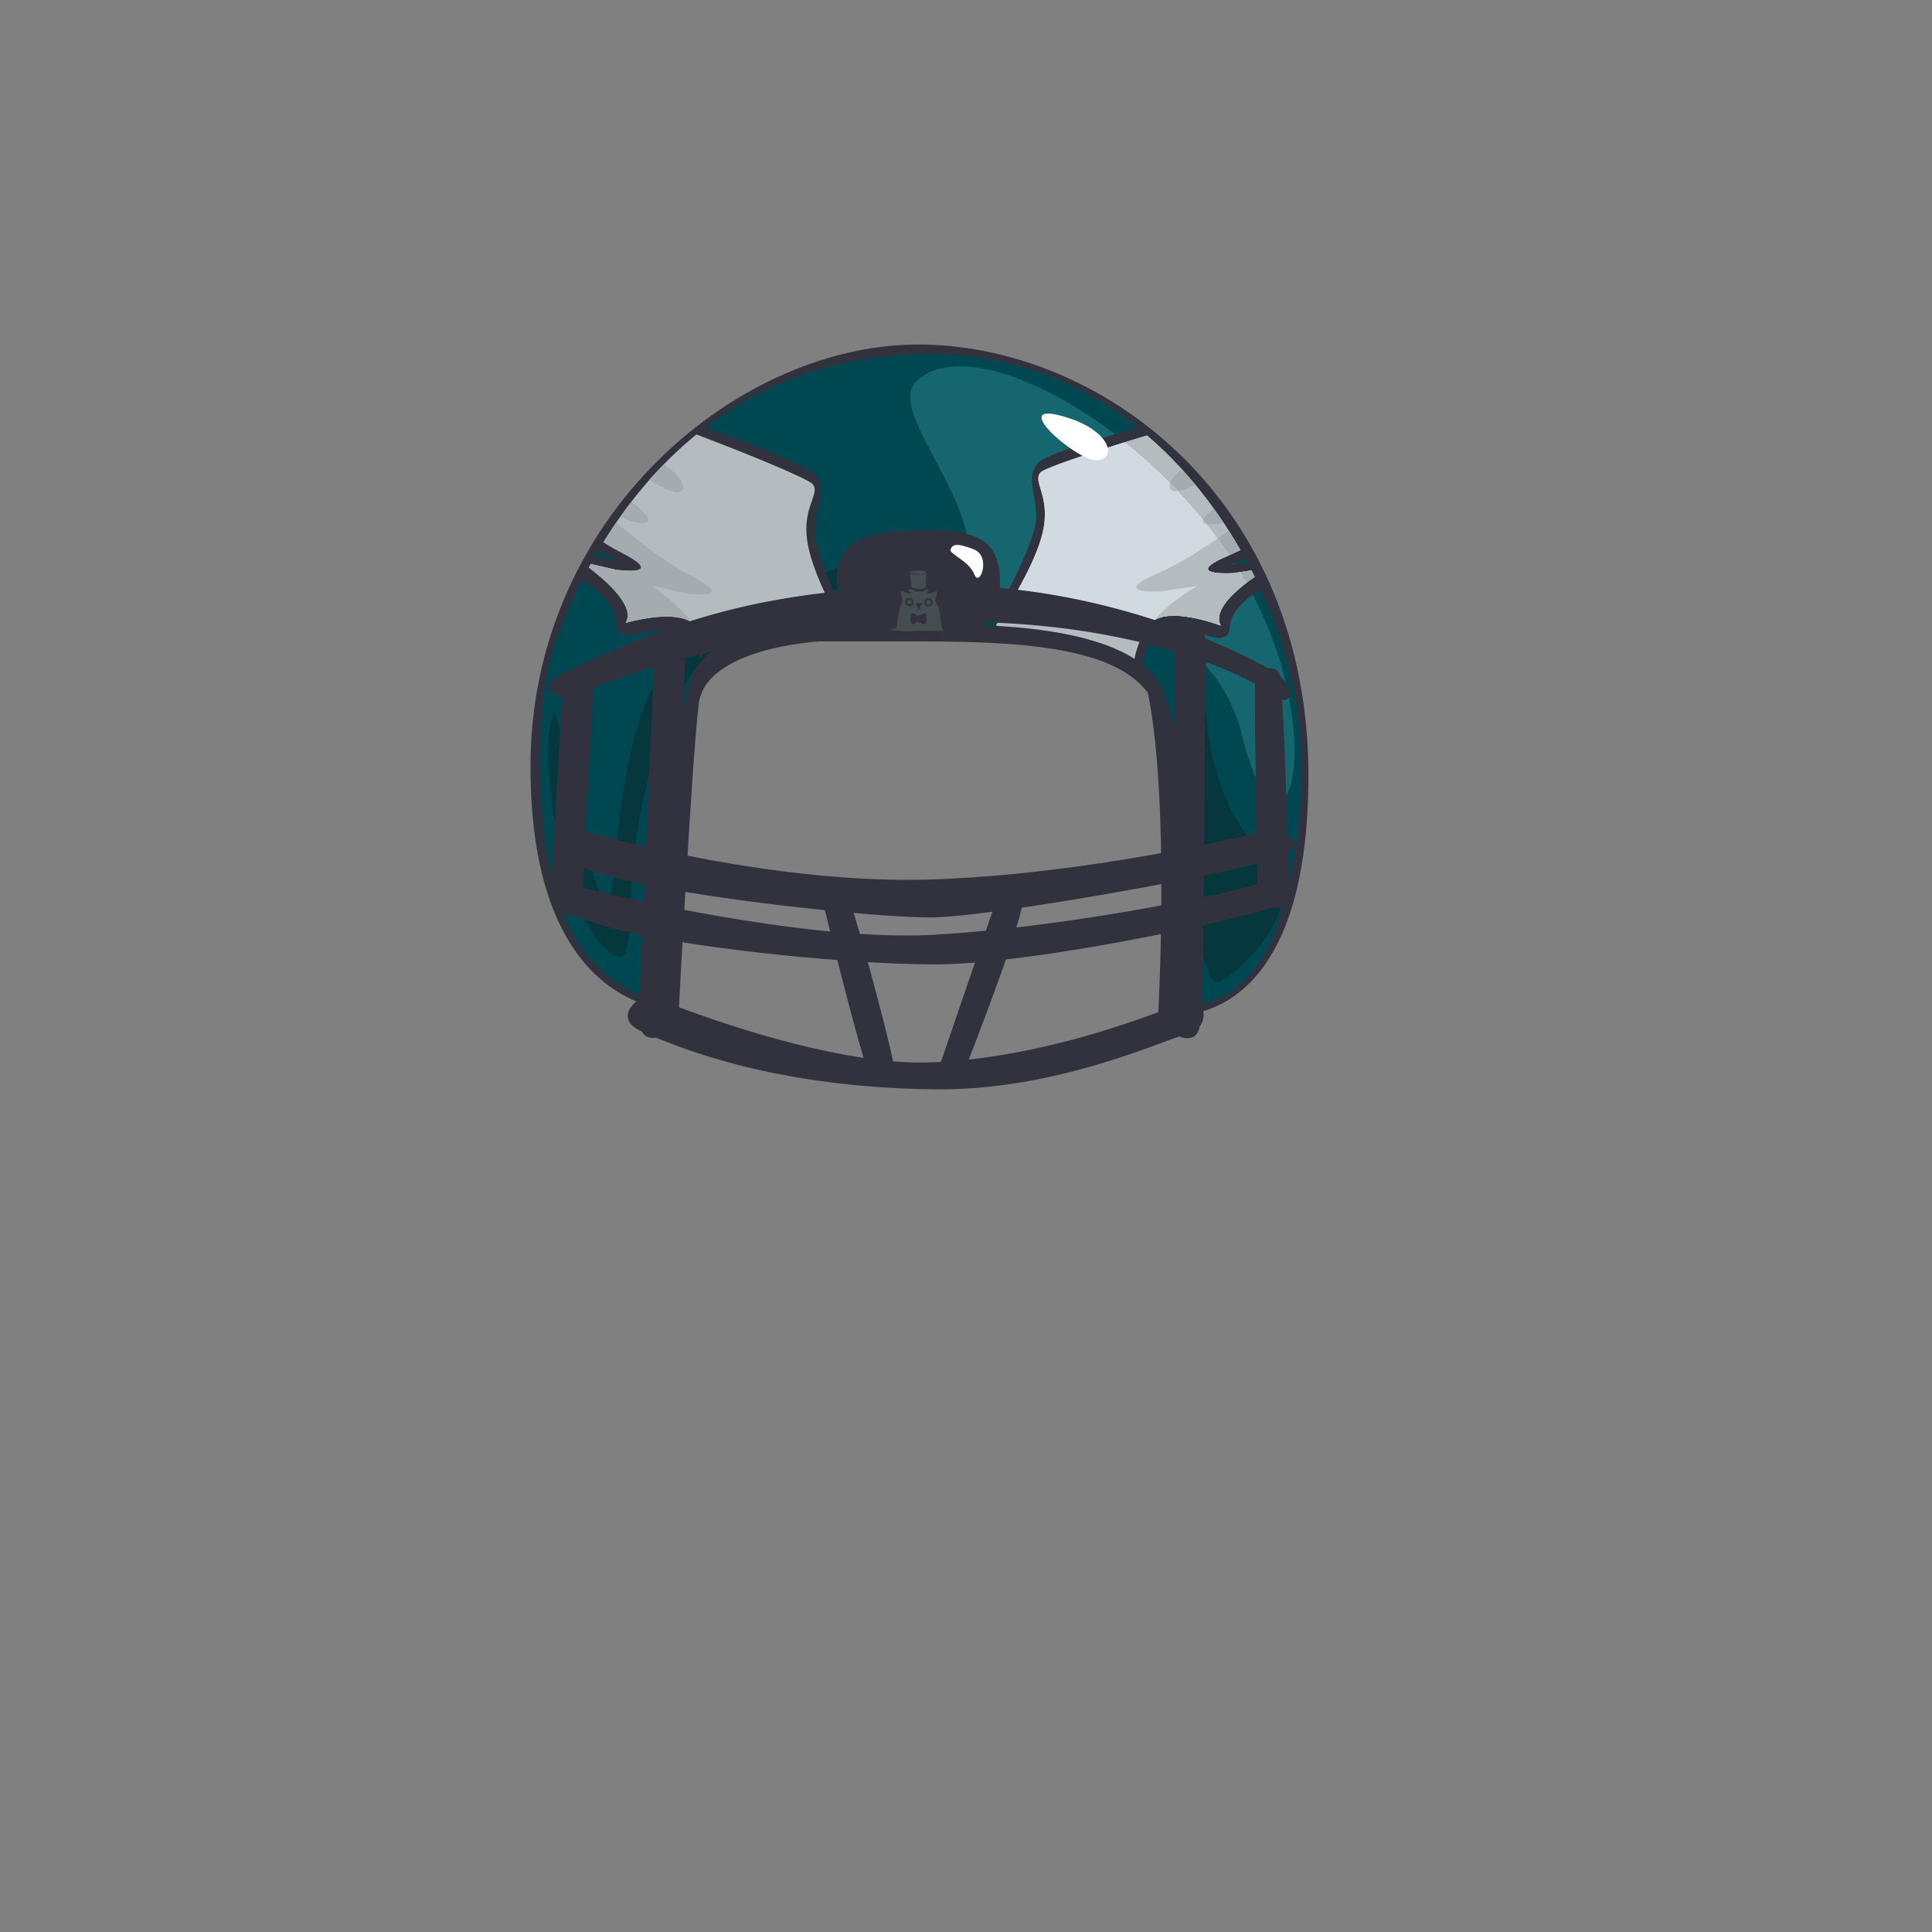 <svg id="Football_Helmet_Eagles_copy" data-name="Football Helmet (Eagles) copy" xmlns="http://www.w3.org/2000/svg" width="3000" height="3000" viewBox="0 0 3000 3000" shape-rendering="geometricPrecision">
  <rect x="0" y="0" width="3000" height="3000" fill="#808080" stroke="none"/>
  <defs>
    <style>
      .cls-1, .cls-9 {
        fill: #31323d;
      }

      .cls-1, .cls-10, .cls-2, .cls-3, .cls-4, .cls-5, .cls-6, .cls-7, .cls-8, .cls-9 {
        fill-rule: evenodd;
      }

      .cls-2 {
        fill: #004851;
      }

      .cls-3 {
        fill: #05373d;
      }

      .cls-4 {
        fill: #166670;
      }

      .cls-5 {
        fill: #b4bcc0;
      }

      .cls-6 {
        fill: #a4acb0;
      }

      .cls-7 {
        fill: #d1dadf;
      }

      .cls-8 {
        fill: #fff;
      }

      .cls-9 {
        stroke: #31323d;
        stroke-width: 7px;
      }

      .cls-10 {
        fill: #454d51;
      }
    </style>
  </defs>
  <path id="Color_Fill_781" data-name="Color Fill 781" class="cls-1" d="M1435.63,535c284.82,6.11,596.17,248,596.08,669s-233.3,371.59-233.3,371.59,18.58-330.14-16-499.79C1728.28,1003.32,1580.16,996,1426,996H1272s-176.18,9.45-187,97-31,476-31,476-230.269,11.03-230.269-379S1150.8,528.89,1435.63,535Z"/>
  <path id="Color_Fill_793" data-name="Color Fill 793" class="cls-2" d="M1977,1453c-12.8,30.75-52.87,115.42-148,107,0,0,36.79-397.01-32-503-44.32-68.3-185.57-83.867-280.42-86.307C1488.35,985.9,1448.6,981.8,1426,983c-21.81,1.157-60.96,4.691-89.24-12.314-6.31.079-12.81,0.2-19.46,0.365a1645.192,1645.192,0,0,0-214.4,37.409A63.64,63.64,0,0,0,1089,1020c-54.61,62.43-57,536-57,536s-114.421-12.13-162-151-32.945-329.19-12-393,153.96-450.7,568-462c340.24-9.29,524.19,286.129,575,487S1989.8,1422.25,1977,1453Z"/>
  <path id="Color_Fill_798" data-name="Color Fill 798" class="cls-3" d="M1893,1524c-31.07,13.31-51.28-203.73-54-261s13.81-333.266,34-149,101.85,208.49,117,260S1928.82,1508.65,1893,1524ZM1326,915c-11.95-2.6-225.11-2.471-302,233s-17.69,378.86-82,327-111.752-302.54-82-367c8.451-18.31,74.578,407.6,92,256s22.106-409.88,272-457c89.72-16.918,105-54,105-54S1337.95,917.6,1326,915Z"/>
  <path id="Color_Fill_794" data-name="Color Fill 794" class="cls-4" d="M1942,917c127.59,240.13,47.64,466.42-13,226-13.92-55.19-39.7-95.15-71.68-124.19-75.95-26.3-185.02-51.712-329.21-56.076a64.132,64.132,0,0,1-16.56,10.407L1465.44,827.8c13.79,0.787,26.04,2.292,36.61,5.1-19.6-96.177-119.56-202.258-79.05-240.9C1514.85,504.388,1814.41,676.872,1942,917Z"/>
  <g>
    <path id="Color_Fill_1061_copy" data-name="Color Fill 1061 copy" class="cls-1" d="M1266.77,737.646c21.8,29.842-9.75,60.064.8,104.586s36.69,98.7,36.69,98.7c2.3,9.406.78,20.324-3.62,31.984a1648.108,1648.108,0,0,0-197.74,35.542A63.64,63.64,0,0,0,1089,1020c-0.65.75-1.29,1.57-1.93,2.43-14.8-85.058-91.3-28.585-117.729-36.595-28.615-8.671,16.664-28.938-64.963-85.554,5.852-11.566,12.3-23.62,19.379-36.006,20.458,3.521,38.519,7.911,38.519,7.911s-13.463-6.233-33.1-17.24c37.336-63.265,91.064-133.887,166.164-191.255C1182.4,694.823,1257.99,725.623,1266.77,737.646Z"/>
    <path id="Color_Fill_1062_copy_2" data-name="Color Fill 1062 copy 2" class="cls-5" d="M1261.68,751.581c13.48,15.73-19.17,36.82-6.64,96.865,8.63,41.343,34.12,90.8,50.34,119.958a1612.146,1612.146,0,0,0-202.48,36.3q-2.085,1.32-4.01,2.7c-3.81-13.635-9.71-22.665-18.74-34.685-23.2-30.884-108.854-5.346-108.854-5.346,16.617-25.911-32.391-67.464-57.022-86.019q1.531-2.84,3.11-5.708l38.759,8.968s82.1,11.3,9-26.526c-9.372-4.85-18.8-10.315-28.113-16.153,34.408-55.774,81.447-116.044,144.407-167.281C1172.44,709.1,1255.21,744.024,1261.68,751.581Z"/>
    <path id="Color_Fill_1062_copy_3" data-name="Color Fill 1062 copy 3" class="cls-6" d="M1065.79,921.516l-55.08-12.745s43.58,29.016,63.67,58.248c-29.06-21.714-103.084.35-103.084,0.35,16.617-25.911-32.391-67.464-57.022-86.019q1.531-2.84,3.11-5.708l38.759,8.968s82.1,11.3,9-26.526c-9.372-4.85-18.8-10.315-28.113-16.153q9.385-15.213,20.038-30.789c29.059,25.255,74,61.222,117.719,83.848C1147.89,932.814,1065.79,921.516,1065.79,921.516Zm-22.48-190.7c21.67,14.556,30.7,50.477-16.7,24.514-5.58-3.053-11.72-6.5-18.2-10.208q10.875-12.351,22.69-24.458A111.841,111.841,0,0,0,1043.31,730.816Zm-65.9,78.078-13.808-7.1q8.194-11.542,17.131-23.122,3.888,3.483,7.768,6.717C1035.83,824.762,977.408,808.894,977.408,808.894Z"/>
    <g>
      <path id="Color_Fill_1061_copy_2" data-name="Color Fill 1061 copy 2" class="cls-1" d="M1933.33,867.017c-14.67,6.585-24.09,10.129-24.09,10.129s12.02-1.957,27.56-3.716q11.085,20.726,20.59,41.425c-72.84,46.617-32.61,68.983-60.58,75.176-28.26,6.257-108.86-63.646-121.87,42.8-45.24-37.136-125.86-52.744-198.24-58.88-11.23-20.682-16.46-40.149-12.06-54.958,0,0,28.66-52.032,41.29-95.646s-17.42-76.249,5.75-104.329c8.63-10.46,75.02-32.469,154.83-54.9C1837.77,721.154,1893.1,793.543,1933.33,867.017Z"/>
      <path id="Color_Fill_1062_copy_4" data-name="Color Fill 1062 copy 4" class="cls-5" d="M1926.04,854c-6.33,3.168-12.68,6.141-18.99,8.846-74.75,32.031,7.73,27.182,7.73,27.182l28.46-4.306q2.565,5,5.03,10.006c-26.67,18.457-66.34,51.316-52.54,75.719,0,0-84.29-32.2-108.91-3.187-13.74,16.2-21.14,34.481-25.24,54.851-53.6-34.705-141.32-47.2-213.65-51.16l-1.17-1.553s56.04-80.914,71.38-139.867-16.24-82.56-2.04-97.206c6.36-6.562,80.07-31.684,164.97-57.152C1841.28,727.683,1889.42,790.108,1926.04,854Z"/>
      <path id="Color_Fill_1062_copy_5" data-name="Color Fill 1062 copy 5" class="cls-5" d="M1926.04,854c-6.33,3.168-12.68,6.141-18.99,8.846-74.75,32.031,7.73,27.182,7.73,27.182l28.46-4.306q2.565,5,5.03,10.006c-26.67,18.457-66.34,51.316-52.54,75.719,0,0-84.29-32.2-108.91-3.187a107.7,107.7,0,0,0-17.51,28.841,1522.561,1522.561,0,0,0-219.08-31.834c12.42-18.645,54.87-84.613,67.91-134.736,15.35-58.953-16.24-82.56-2.04-97.206,6.36-6.562,80.07-31.684,164.97-57.152C1841.28,727.683,1889.42,790.108,1926.04,854Z"/>
      <path id="Color_Fill_1062_copy_6" data-name="Color Fill 1062 copy 6" class="cls-6" d="M1850.56,755.47c-48.54,22.2-37.83-12.944-15.51-25.776,0.22-.129.46-0.274,0.69-0.415q10.56,11.589,20.47,23.577C1854.28,753.756,1852.38,754.637,1850.56,755.47Zm46.57,57.316s-57.22,10.914-12.19-22.688q7.695,10.682,14.91,21.534Zm10.63,11q9.57,15.015,18.28,30.214c-6.33,3.168-12.68,6.141-18.99,8.846-74.75,32.031,7.73,27.182,7.73,27.182l28.46-4.306q2.565,5,5.03,10.006c-26.67,18.457-66.34,51.316-52.54,75.719,0,0-72.84-27.819-102.87-8.42,21.44-27.6,66.31-53.155,66.31-53.155l-55.58,8.409s-82.48,4.849-7.73-27.181C1836.08,873.86,1877.8,845.918,1907.76,823.785Z"/>
    </g>
  </g>
  <g id="Group_23_copy" data-name="Group 23 copy">
    <g>
      <path id="Color_Fill_1061_copy_2-2" data-name="Color Fill 1061 copy 2" class="cls-1" d="M1942,917c1.09,2.054,2.16,4.107,3.23,6.158-56,41-22.17,61.06-48.42,66.873-24.18,5.355-86.7-45.059-112.38,7.021C1726.4,982.284,1655.76,970,1572.1,964.779c-7.96-17.218-11.2-33.19-7.46-45.787,0,0,28.66-52.032,41.29-95.646s-17.42-76.249,5.75-104.329c7.32-8.879,56.28-26.083,119.73-44.8,69.09,52.6,135.82,121.695,185.54,199.858-4.9,2.016-7.71,3.073-7.71,3.073s3.36-.547,8.82-1.322Q1930.825,896.034,1942,917Z"/>
      <path id="Color_Fill_1062_copy_4-2" data-name="Color Fill 1062 copy 4" class="cls-5" d="M1895.73,971.446s-84.29-32.2-108.91-3.187a107.269,107.269,0,0,0-16.04,25.431c-60.26-14.429-133.26-26-219.47-30.049,13.65-20.626,54.15-84.372,66.83-133.111,15.35-58.953-16.24-82.56-2.04-97.206,5.49-5.668,61.24-25.184,131.04-46.809,59.86,48.011,117.07,108.132,161.93,175.443-0.68.3-1.35,0.6-2.02,0.887-74.75,32.031,7.73,27.182,7.73,27.182l11.01-1.666q4.965,8.279,9.68,16.681C1910.8,923.96,1884.03,950.744,1895.73,971.446Z"/>
      <path id="Color_Fill_1062_copy_5-2" data-name="Color Fill 1062 copy 5" class="cls-7" d="M1895.73,971.446s-84.29-32.2-108.91-3.187a106.919,106.919,0,0,0-16.03,25.433c-60.26-14.43-133.27-26-219.48-30.051,13.62-20.579,54.14-84.338,66.83-133.111,15.35-58.953-16.24-82.56-2.04-97.206,5.49-5.668,61.24-25.184,131.04-46.809,59.86,48.011,117.07,108.132,161.93,175.443-0.68.3-1.35,0.6-2.02,0.887-74.75,32.031,7.73,27.182,7.73,27.182l11.01-1.666q4.965,8.279,9.68,16.681C1910.8,923.96,1884.03,950.744,1895.73,971.446Z"/>
      <path id="Color_Fill_1062_copy_6-2" data-name="Color Fill 1062 copy 6" class="cls-5" d="M1868.26,806.683q2.97,3.662,5.9,7.361C1869.4,813.238,1866.34,811.163,1868.26,806.683Zm-51.06-56.927q6.165,6.245,12.22,12.647C1817.19,764.013,1814.41,757.65,1817.2,749.756Zm78.53,221.69s-72.84-27.819-102.87-8.42c21.44-27.6,66.31-53.155,66.31-53.155l-55.58,8.409s-82.48,4.849-7.73-27.181c33.13-14.2,67.26-35.653,95.01-55.147q9.39,12.808,18.2,26.006c-0.68.3-1.35,0.6-2.02,0.887-74.75,32.031,7.73,27.182,7.73,27.182l11.01-1.666q4.965,8.279,9.68,16.681C1910.8,923.96,1884.03,950.744,1895.73,971.446Z"/>
    </g>
  </g>
  <path id="Color_Fill_795" data-name="Color Fill 795" class="cls-8" d="M1662,650c61.87,20.892,72.9,62.148,42,65S1553.19,613.259,1662,650Z"/>
  <path id="Color_Fill_786" data-name="Color Fill 786" class="cls-9" d="M1996.11,1300.31c10.69,4.69,16.96,11.64.61,20.89,0.55,20.22.84,35.25,0.74,41.17-0.05,2.51-.04,4.94-0.01,7.29,7.23,3.59,7.65,11.66-.16,20.28-1.12,11.11-5.67,17.32-22.29,16.06-0.81-.06-1.58-0.15-2.32-0.25-2.71,1.13-5.59,2.22-8.68,3.25-15.75,5.27-51.9,14.41-99,24.8-0.64,60.33-1.32,105.97-2.11,116.75-2.7,37.24.35,60.77-22.56,57.73s-18.67-22.43-16.3-61.1c0.64-10.48,1.05-50.76,1.36-104.9-117.92,24.52-279.02,51.83-375.39,51.72-102.19-.11-280.68-15.44-410.3-37.71-2.23,47.41-3.7,82.08-3.7,91.71,0,38.75,3.05,58.37-20,60s-18.569-21.67-19-59c-0.113-9.78,1.346-48.08,3.56-99.96-43.253-8.67-78.167-18.15-98.56-28.04-1.919-.93-3.721-1.83-5.467-2.72-2.954.1-7.271-.57-13.533-1.28-25.017-2.84-23-11.04-23-43s16-264.03,16-290q0-3.21.1-6.21a14.058,14.058,0,0,1-2.1.21c-10.791,0-39.591-10.13,9-33,48.091-22.63,93.73-42.88,141-60.326,4.87-13.372,13.11-19.968,24-20.674,9.26-.6,12.76.119,13.82,7.458,70.92-23.358,147.66-40.483,243.05-50.09A126.3,126.3,0,0,1,1303,899c0.01-61.791,55.65-71.956,125.32-72,79.89-.051,124.54,5.84,120.68,86-0.05,1.09-.13,2.156-0.21,3.212,109.07,9.183,205.95,35.638,280.27,62.657,0.98-12.9,3.83-16.856,14.95-15.45,12.91,1.632,21.55,11.379,24.59,30.67,46.78,19.031,81.02,36.721,98.95,46.981a41.675,41.675,0,0,1,4.53-.07c8.04,0.27,10.99,3.76,12.35,11.04,21.13,17.44,16.28,37.31,5.94,29.96-0.67-.48-1.94-1.37-3.78-2.6,0.12,1.49.25,3.02,0.41,4.6C1989.11,1105.25,1993.78,1224.1,1996.11,1300.31ZM902,1377c0,1.65.009,3.23,0.023,4.75,10.544,2.61,47.954,11.69,100.477,22.66,0.48-11.03.99-22.41,1.51-34.03-44.6-9-80.744-18.61-100.941-28.31C902.4,1357.45,902,1369.65,902,1377Zm16.278-312.84A92.63,92.63,0,0,0,917,1079c0,17.96-7.12,131.25-11.55,214.71,9.56,2.76,46.594,13.2,100.86,25.49,5.39-119.25,11.33-247.77,12.49-287.99C976.718,1043.74,942.839,1055.55,918.278,1064.16ZM1041.8,1412.38c117.94,23.21,285.31,49.65,408.2,42.62,126.38-7.23,270.62-29.42,375.58-49.72,0.06-13.03.11-26.56,0.17-40.42-134.84,26.4-313.99,54.8-375.75,56.14-60.97,1.32-261.74-17.61-406.51-43.18C1042.91,1389.66,1042.34,1401.22,1041.8,1412.38Zm486.3-449.641c-27.78,24.474-76.21,18.888-102.1,20.261-22.39,1.187-63.05,4.89-91.47-13.7a1649.519,1649.519,0,0,0-273.62,49.943c-1.09,34.46-8.49,178.94-14.94,308.58,107.31,22.36,259.92,46.33,404.03,41.18,138.5-4.95,276.89-26.24,375.89-45.03,0.45-133.69.78-282.18,1.98-309.44,0.08-1.82.14-3.56,0.2-5.26C1754.26,986.626,1654.71,966.571,1528.1,962.739ZM1952,1082c0.09-9.24.1-16.66,0.61-22.52a670.752,670.752,0,0,0-83.18-36.38c-1.24,23.85-2.26,163.17-3.35,292.97,41.06-8.36,72.07-15.56,88.84-19.6C1953.66,1219.32,1951.79,1103.77,1952,1082Zm4,282.66c-0.05-4.42-.21-14.58-0.44-28.55-21.82,5.97-53.17,13.12-89.83,20.71-0.12,13.82-.24,27.37-0.37,40.48,40.75-8.5,72.59-16.21,90.75-21.73C1956.06,1372.23,1956.05,1368.61,1956,1364.66Z"/>
  <path id="Color_Fill_790" data-name="Color Fill 790" class="cls-9" d="M1841,1603c-35.76,8-198.96,87.45-391,85-235.2-3.01-380.92-57.88-451-89-49.36-21.92,5-51,5-51s178.79,75.86,342.11,98.87C1326.32,1585.11,1280,1395,1280,1395s25.06-11.96,33-2c6.87,8.63,60.52,205.66,70.72,258.21A502.252,502.252,0,0,0,1450,1653c4.54-.2,9.08-0.46,13.6-0.74L1555.26,1385a38.88,38.88,0,0,1,28.74,4c12.58,7.29-64.44,207.5-85.03,260.32,169.38-17.55,317.48-81.49,343.03-90.32C1869.99,1549.33,1876.76,1595,1841,1603Z"/>
  <path id="Color_Fill_797" data-name="Color Fill 797" class="cls-10" d="M1418.59,886.292c6.57-.251,18.53-1.259,20.91,2.871h-1.45c-5.66,4.479-19.11,1.493-25.22,0v-1.436C1414.77,887.569,1417.33,887.2,1418.59,886.292Zm-5.76,4.307a59.574,59.574,0,0,0,26.67,0v0.718c-1.84,2.885-2.19,16.165-2.17,20.818l-2.16.718c-4.28,3.162-14.89,1.07-19.46,0-0.66-1.914-.76-4.976-0.72-7.9Zm42.52,27.279c-0.21,5.4-3.77,11.422-2.88,15.793,0.58,2.846,4.05,6.852,5.04,10.05,3.29,10.545,2.61,26.038,6.49,35.587-15.85.478-31.71-.043-47.57,0.436-4.39.937-13.94,0.9-19.46-.282-3.71-.8-8.51-0.368-12.97-0.436V977.59c2.64,0,5.29-2,7.93-2,1.68-10.289,3.36-21.58,5.04-31.869,0.92-3.165,4.36-7.528,5.05-10.05q-1.8-7.536-3.61-15.075a11.41,11.41,0,0,1,3.61-.718c2.43,2.229,7.45,3.973,11.53,4.307,0.82-1.109.78-.6,1.44-2.153-2.91-.563-4.11-0.942-5.04-3.59,1.84-1.062,2.26-1.721,5.04-2.153,1.47,4.077,15.74,5.743,20.9,2.871,1.78-.991.84-2.052,3.61-2.871,1.36,1.458,2.07,1.341,2.88,3.589h-0.72a13.5,13.5,0,0,1-3.61,2.154,2.629,2.629,0,0,0,1.45.717C1443.3,924.045,1449.98,918.516,1455.35,917.878Zm-46.12,10.768c-2.42,2.6-3.63,3.237-3.61,8.615a2.549,2.549,0,0,1,.72,1.435c9.48,6.784,16.66-2.1,8.65-10.05h-5.76Zm29.54,0c-1.36,1.458-2.07,1.341-2.88,3.59-3.17,4.23,2.35,11.381,7.93,9.332,3.16-1.161,4.63-4.521,4.32-9.332-1.58-1.195-1.46-2.036-3.6-2.872C1443.32,928.544,1441.01,928.6,1438.77,928.646Zm-28.82,2.872h4.32c0.99,1.825,1.38,2.515,1.44,5.743a8.319,8.319,0,0,1-5.04,1.435,2.629,2.629,0,0,0-1.44-.717C1408.23,935.192,1408.77,933.657,1409.95,931.518Zm29.55,0h4.32c0.99,1.825,1.38,2.515,1.44,5.743l-2.16.718C1438.17,941.321,1437.76,934.342,1439.5,931.518Zm-17.3,5.025c0.44,4.148,2.08,3.5,2.88,7.178,0.89,0.752-.84,1.806-1.44,3.59h1.44a6.458,6.458,0,0,1,2.16-2.154c0.91,1.874.77,1.514,2.89,2.154v-1.436c-1.67-1.159-1.7-1.049-2.17-3.589a9.162,9.162,0,0,0,4.33-5.025h-0.72v-0.718h-9.37Zm-5.77,15.793a12.679,12.679,0,0,1-2.16,2.871c-0.4,3.951-1.48,8.534.72,11.486,0.81,2.415.82,2.379,3.6,2.872,6.95-7.354,9.37-1.524,18.02,0l0.72-2.154c2.79-2.958,1.36-11.192,0-14.357a11.277,11.277,0,0,0-3.6-.718c-3.26,3.3-6.2,2.378-10.09,4.307-1.06-2.22-2.91-2.514-4.32-4.307h-2.89Z"/>
  <path id="Color_Fill_798-2" data-name="Color Fill 798" class="cls-8" d="M1476,853c-3,7,29,18,37,39s27-28-1-39S1479,846,1476,853Z"/>
</svg>
